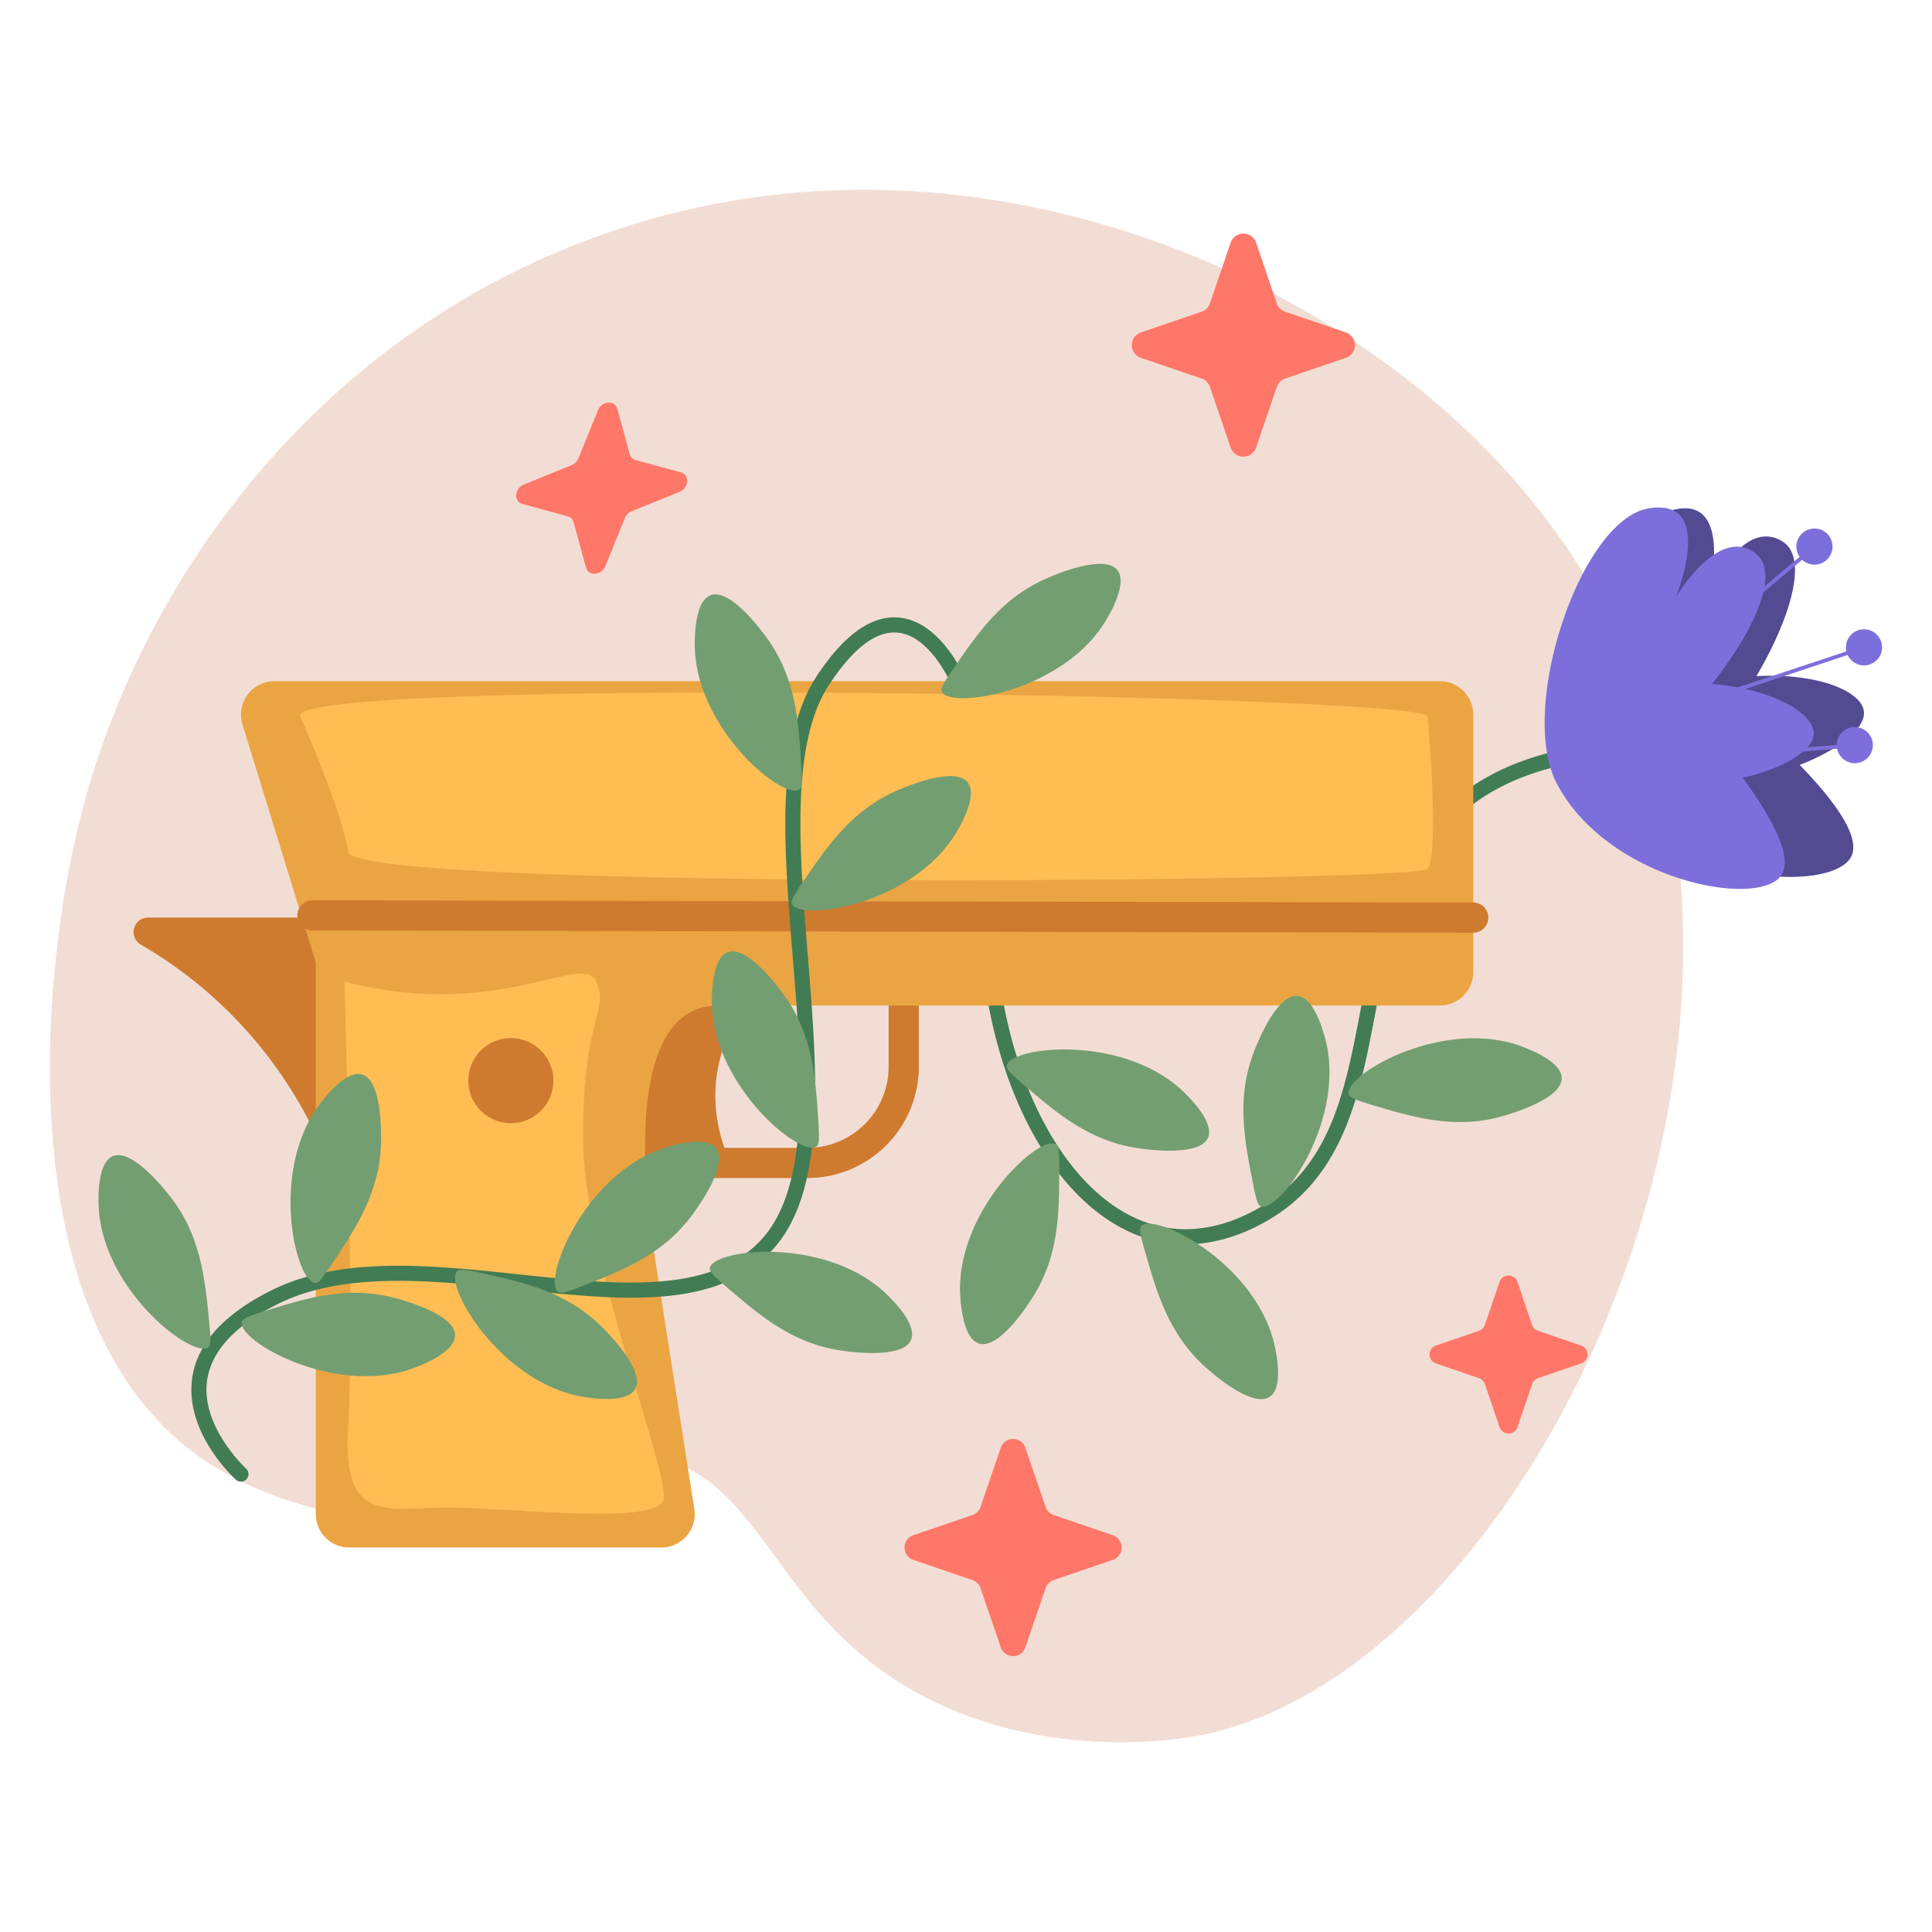 <svg xmlns="http://www.w3.org/2000/svg" viewBox="0 0 512 512"><path fill="#f2ddd4" d="M430.88,173.56c49.51,114.15-30.61,273.69-115.76,286.82-14,2.16-42,3.36-68.75-10-42.69-21.41-42.88-59.89-75.26-64.73-26.45-3.95-37,20.12-74.54,16.63,0,0-20.8-1.94-39.84-13.64C3.91,356.19,9.13,265.19,21.26,216.8,36.62,155.51,82.68,89.67,158.86,62.42c86.36-30.9,160.79,5.9,177.42,14.72C351.36,85.15,404.85,113.54,430.88,173.56Z"/><path fill="#ff7769" d="M320.65 80.39l5.49-16.09a3.56 3.56 0 016.73 0l5.49 16.09a3.6 3.6 0 002.22 2.22l16.09 5.49a3.56 3.56 0 010 6.73l-16.09 5.49a3.57 3.57 0 00-2.22 2.22l-5.49 16.09a3.56 3.56 0 01-6.73 0l-5.49-16.09a3.55 3.55 0 00-2.22-2.22l-16.09-5.49a3.56 3.56 0 010-6.73l16.09-5.49A3.57 3.57 0 00320.65 80.39zM259.86 399.34l5.34-15.65a3.45 3.45 0 016.54 0l5.35 15.65a3.47 3.47 0 002.15 2.16l15.66 5.34a3.46 3.46 0 010 6.55l-15.66 5.34a3.47 3.47 0 00-2.15 2.16l-5.35 15.65a3.45 3.45 0 01-6.54 0l-5.34-15.65a3.46 3.46 0 00-2.16-2.16l-15.65-5.34a3.46 3.46 0 010-6.55l15.65-5.34A3.46 3.46 0 00259.86 399.34zM393.5 351.12l3.89-11.39a2.51 2.51 0 014.76 0L406 351.12a2.51 2.51 0 001.57 1.56L419 356.57a2.51 2.51 0 010 4.76l-11.39 3.89a2.52 2.52 0 00-1.57 1.57l-3.89 11.39a2.51 2.51 0 01-4.76 0l-3.89-11.39a2.53 2.53 0 00-1.56-1.57l-11.39-3.89a2.51 2.51 0 010-4.76l11.39-3.89A2.52 2.52 0 00393.5 351.12zM153.31 121.4l5.15-12.65c1-2.52 4.5-2.79 5.15-.39l3.27 12a2.21 2.21 0 001.57 1.56l12 3.27c2.39.65 2.13 4.13-.39 5.16l-12.66 5.15a3.37 3.37 0 00-1.82 1.83L160.44 150c-1 2.52-4.51 2.79-5.16.39l-3.27-12a2.22 2.22 0 00-1.57-1.57l-12-3.26c-2.39-.66-2.12-4.13.4-5.16l12.65-5.15A3.38 3.38 0 00153.31 121.4z"/><path fill="#427c54" d="M314.19,329.75a35.24,35.24,0,0,1-5.14-.37c-21.87-3.23-40.3-27.77-47-62.53a2,2,0,0,1,3.93-.76c6.34,33.07,23.46,56.36,43.63,59.33,8.11,1.2,16.83-.87,25.22-6,18-10.94,21.74-30.82,25.75-51.88,3.72-19.55,7.57-39.76,23.14-54.09,14.7-13.54,37.29-19,67.14-16.14a2,2,0,1,1-.37,4c-28.68-2.72-50.23,2.36-64.06,15.1-14.6,13.44-18.32,33-21.92,51.9-4,21-8.13,42.69-27.6,54.55C329.47,327.41,321.7,329.75,314.19,329.75Z"/><path fill="#524b92" d="M465.48,179.18c9.28-15.92,13-30,7.91-34.91a8.12,8.12,0,0,0-5.09-2.09c-8.87-.4-15.52,15.62-15.52,15.62S460,130,442.45,135.4,415.33,192.79,428.33,211c16.83,23.5,57.08,25.59,62.2,16.12,3-5.59-5.64-16.2-13.58-24.41,10-3.85,17.56-9.64,17-14.2C493.32,183.23,482,178.33,465.48,179.18Z"/><path fill="#7d6fdb" d="M447.89,187.43a.5.5,0,0,1-.16-1L492,171.74a.5.5,0,1,1,.32.94l-44.27,14.73Z"/><circle cx="493.98" cy="171.55" r="4.79" fill="#7d6fdb"/><path fill="#7d6fdb" d="M443.1,201.94a.5.5,0,0,1,0-1l46.51-3.76a.5.5,0,0,1,.08,1l-46.51,3.77Z"/><circle cx="491.54" cy="197.47" r="4.79" fill="#7d6fdb"/><path fill="#7d6fdb" d="M443.73,176.71a.49.49,0,0,1-.38-.18.51.51,0,0,1,.06-.71l35.67-30.07a.5.5,0,0,1,.65.77l-35.67,30.07A.52.52,0,0,1,443.73,176.71Z"/><circle cx="480.85" cy="144.85" r="4.79" fill="#7d6fdb"/><path fill="#ce7b30" d="M86.47 307a116.16 116.16 0 00-28.71-41.58 114.87 114.87 0 00-20.44-15.08 3.85 3.85 0 012-7.18h53zM203.47 259.87s-22.84 18.74-9.95 48.32l-35.44.3 10.25-51.84 31-8.2z"/><path fill="#ce7b30" d="M214,312.19H112.39a4,4,0,0,1-4-4V239.08a4,4,0,0,1,4-4H239.5a4,4,0,0,1,4,4v43.61A29.54,29.54,0,0,1,214,312.19Zm-97.61-8H214a21.52,21.52,0,0,0,21.5-21.5V243.08H116.39Z"/><path fill="#eaa542" d="M85.28,260.21,64.26,192a8.87,8.87,0,0,1,8.48-11.48H381.56a8.87,8.87,0,0,1,8.87,8.87V257.6a8.87,8.87,0,0,1-8.87,8.87H93.75A8.86,8.86,0,0,1,85.28,260.21Z"/><path fill="#eaa542" d="M175.24,410.11H92.56a8.87,8.87,0,0,1-8.87-8.86V234.61a8.87,8.87,0,0,1,8.56-8.87l56.22-2a8.87,8.87,0,0,1,9.07,7.49L184,399.87A8.86,8.86,0,0,1,175.24,410.11Z"/><path fill="#eaa542" d="M174.44,339s-14.6-72.5,15.85-72.5l-9.67-36.18-68.23,22.26,21.51,77.9Z"/><path fill="#ffbd54" d="M91.3,260.16s2.63,92.55,1,117.15,7.77,22.85,23.58,22.26,58.58,5.27,60-2.34-21.38-63.85-21.38-96.06,7-32.81,3.52-41S132.31,270.71,91.3,260.16Z"/><path fill="#ce7b30" d="M390.43,247.18h0L82.8,246.59a4,4,0,0,1,0-8h0l307.62.59a4,4,0,0,1,0,8Z"/><circle cx="135.38" cy="286.38" r="11.28" fill="#ce7b30"/><path fill="#ffbd54" d="M79.59,189.87s11.25,25.47,12.66,35.87,283.14,8.07,286.07,4.55.58-34.56,0-40.42S75.09,179.13,79.59,189.87Z"/><path fill="#427c54" d="M63.86,392.66a2,2,0,0,1-1.34-.52c-.56-.5-13.57-12.46-11.6-26.81,1.25-9.17,8.28-17,20.89-23.32,18.59-9.29,42.59-6.74,65.8-4.28,26.22,2.79,51,5.42,64.38-9.47,13-14.47,10.51-45.09,8.09-74.71-2.3-28.24-4.69-57.44,6.21-74.14,7.25-11.11,14.62-16.42,21.92-15.75,11.09,1,17.27,15.45,17.53,16.07a2,2,0,0,1-3.69,1.55c-.05-.13-5.52-12.85-14.21-13.63-5.7-.52-11.82,4.18-18.2,13.94-10.15,15.56-7.82,44.07-5.57,71.64,2.48,30.46,5.06,62-9.11,77.71-14.76,16.4-40.51,13.67-67.77,10.77-22.64-2.41-46-4.89-63.59,3.88C62.25,351.26,56,358.08,54.88,365.85c-1.69,12.25,10.21,23.22,10.33,23.33a2,2,0,0,1,.13,2.82A2,2,0,0,1,63.86,392.66Z"/><path fill="#739e71" d="M55.13 357.08c-4.2 2.85-27-14.49-28.9-35.93-.09-1-1-12.85 3.68-14.77 5.12-2.1 13.76 8.89 15.07 10.56 8.27 10.51 9.34 21.71 10.54 34.28C56 355.86 55.72 356.68 55.13 357.08zM83.48 340c-5.06-.45-11.79-28.33.33-46.11.59-.87 7.34-10.59 12.18-9.12 5.3 1.61 5 15.59 5 17.71-.24 13.38-6.49 22.73-13.51 33.23C84.89 339.59 84.19 340.07 83.48 340zM188.11 336c1.06-5 29.55-8.25 45.72 5.94.8.69 9.63 8.57 7.58 13.2-2.25 5.06-16.09 3.11-18.19 2.81-13.25-1.87-21.77-9.21-31.34-17.45C188.35 337.45 188 336.7 188.11 336zM147.84 342.33c-3.89-3.26 6.58-30 26.7-37.58 1-.38 12.09-4.48 15.21-.49 3.42 4.35-4.81 15.66-6.05 17.37-7.87 10.82-18.36 14.9-30.12 19.48C149.23 342.8 148.38 342.79 147.84 342.33zM216.33 303.88c-4.3 2.71-26.52-15.42-27.64-36.9-.05-1.06-.56-12.88 4.19-14.64 5.19-1.92 13.44 9.36 14.69 11.07 7.9 10.8 8.58 22 9.35 34.63C217.2 302.69 216.93 303.5 216.33 303.88zM211.79 209.27c-4.3 2.7-26.53-15.42-27.64-36.91-.05-1.05-.57-12.87 4.18-14.63 5.2-1.93 13.45 9.36 14.7 11.07 7.9 10.8 8.58 22 9.35 34.63C212.66 208.08 212.39 208.89 211.79 209.27zM64.08 350.37c-1 5 23.88 19.25 44.35 12.61 1-.33 12.22-4.08 12.17-9.14-.06-5.54-13.55-9.21-15.6-9.77-12.91-3.51-23.64-.14-35.68 3.65C64.87 349.12 64.22 349.67 64.08 350.37zM121.08 336.93c-3.34 3.82 11.1 28.6 32.15 33 1 .22 12.63 2.57 15.11-1.85 2.71-4.82-7.16-14.74-8.65-16.24-9.44-9.48-20.42-11.91-32.75-14.63C122.39 336.25 121.55 336.39 121.08 336.93zM279.78 303.2c-4.45-2.44-25.54 17-25.36 38.5 0 1.05.2 12.88 5.05 14.36 5.3 1.6 12.86-10.16 14-11.94 7.23-11.25 7.24-22.5 7.25-35.13C280.73 304.33 280.41 303.54 279.78 303.2zM334.22 319.73c4.84 1.53 21.76-21.63 17.4-42.7-.22-1-2.71-12.6-7.75-13.1-5.51-.55-10.64 12.46-11.42 14.43-4.91 12.45-2.73 23.48-.28 35.87C333.07 318.8 333.54 319.51 334.22 319.73zM209.9 239.61c2.31 4.52 30.68.32 42.63-17.57.59-.88 7.08-10.78 3.9-14.72-3.48-4.31-16.35 1.17-18.3 2-12.31 5.24-18.64 14.54-25.75 25C209.76 238.14 209.58 239 209.9 239.61zM249.59 183.35c2.31 4.52 30.68.32 42.63-17.57.58-.88 7.07-10.77 3.89-14.71-3.48-4.31-16.34 1.16-18.29 2-12.31 5.24-18.64 14.53-25.75 25C249.44 181.88 249.27 182.72 249.59 183.35zM266.83 282.38c1.05-5 29.55-8.25 45.72 5.94.79.7 9.62 8.57 7.57 13.21-2.24 5.06-16.09 3.1-18.18 2.81-13.25-1.88-21.77-9.22-31.34-17.46C267.07 283.84 266.68 283.08 266.83 282.38zM357.41 289.91c-1.06-5 23.64-19.55 44.18-13.17 1 .32 12.28 3.92 12.29 9 0 5.54-13.44 9.38-15.47 10-12.86 3.68-23.64.44-35.73-3.2C358.22 291.15 357.56 290.61 357.41 289.91zM302.5 324.88c3.62-3.56 29.21 9.38 34.9 30.13.28 1 3.32 12.45-.95 15.19-4.66 3-15.14-6.26-16.73-7.66-10-8.86-13.1-19.68-16.55-31.83C301.9 326.23 302 325.38 302.5 324.88z"/><path fill="#7d6fdb" d="M453.72,181.25c11.38-14.48,17-27.87,12.65-33.48a8.12,8.12,0,0,0-4.76-2.77c-8.73-1.62-17.52,13.33-17.52,13.33s10.93-26.56-7.15-23.61-34.77,53.11-24.39,72.89c13.42,25.59,53,33.2,59.38,24.53,3.76-5.12-3.36-16.82-10.09-26,10.48-2.42,18.72-7.12,18.81-11.72C480.74,189.11,470.17,182.68,453.72,181.25Z"/></svg>